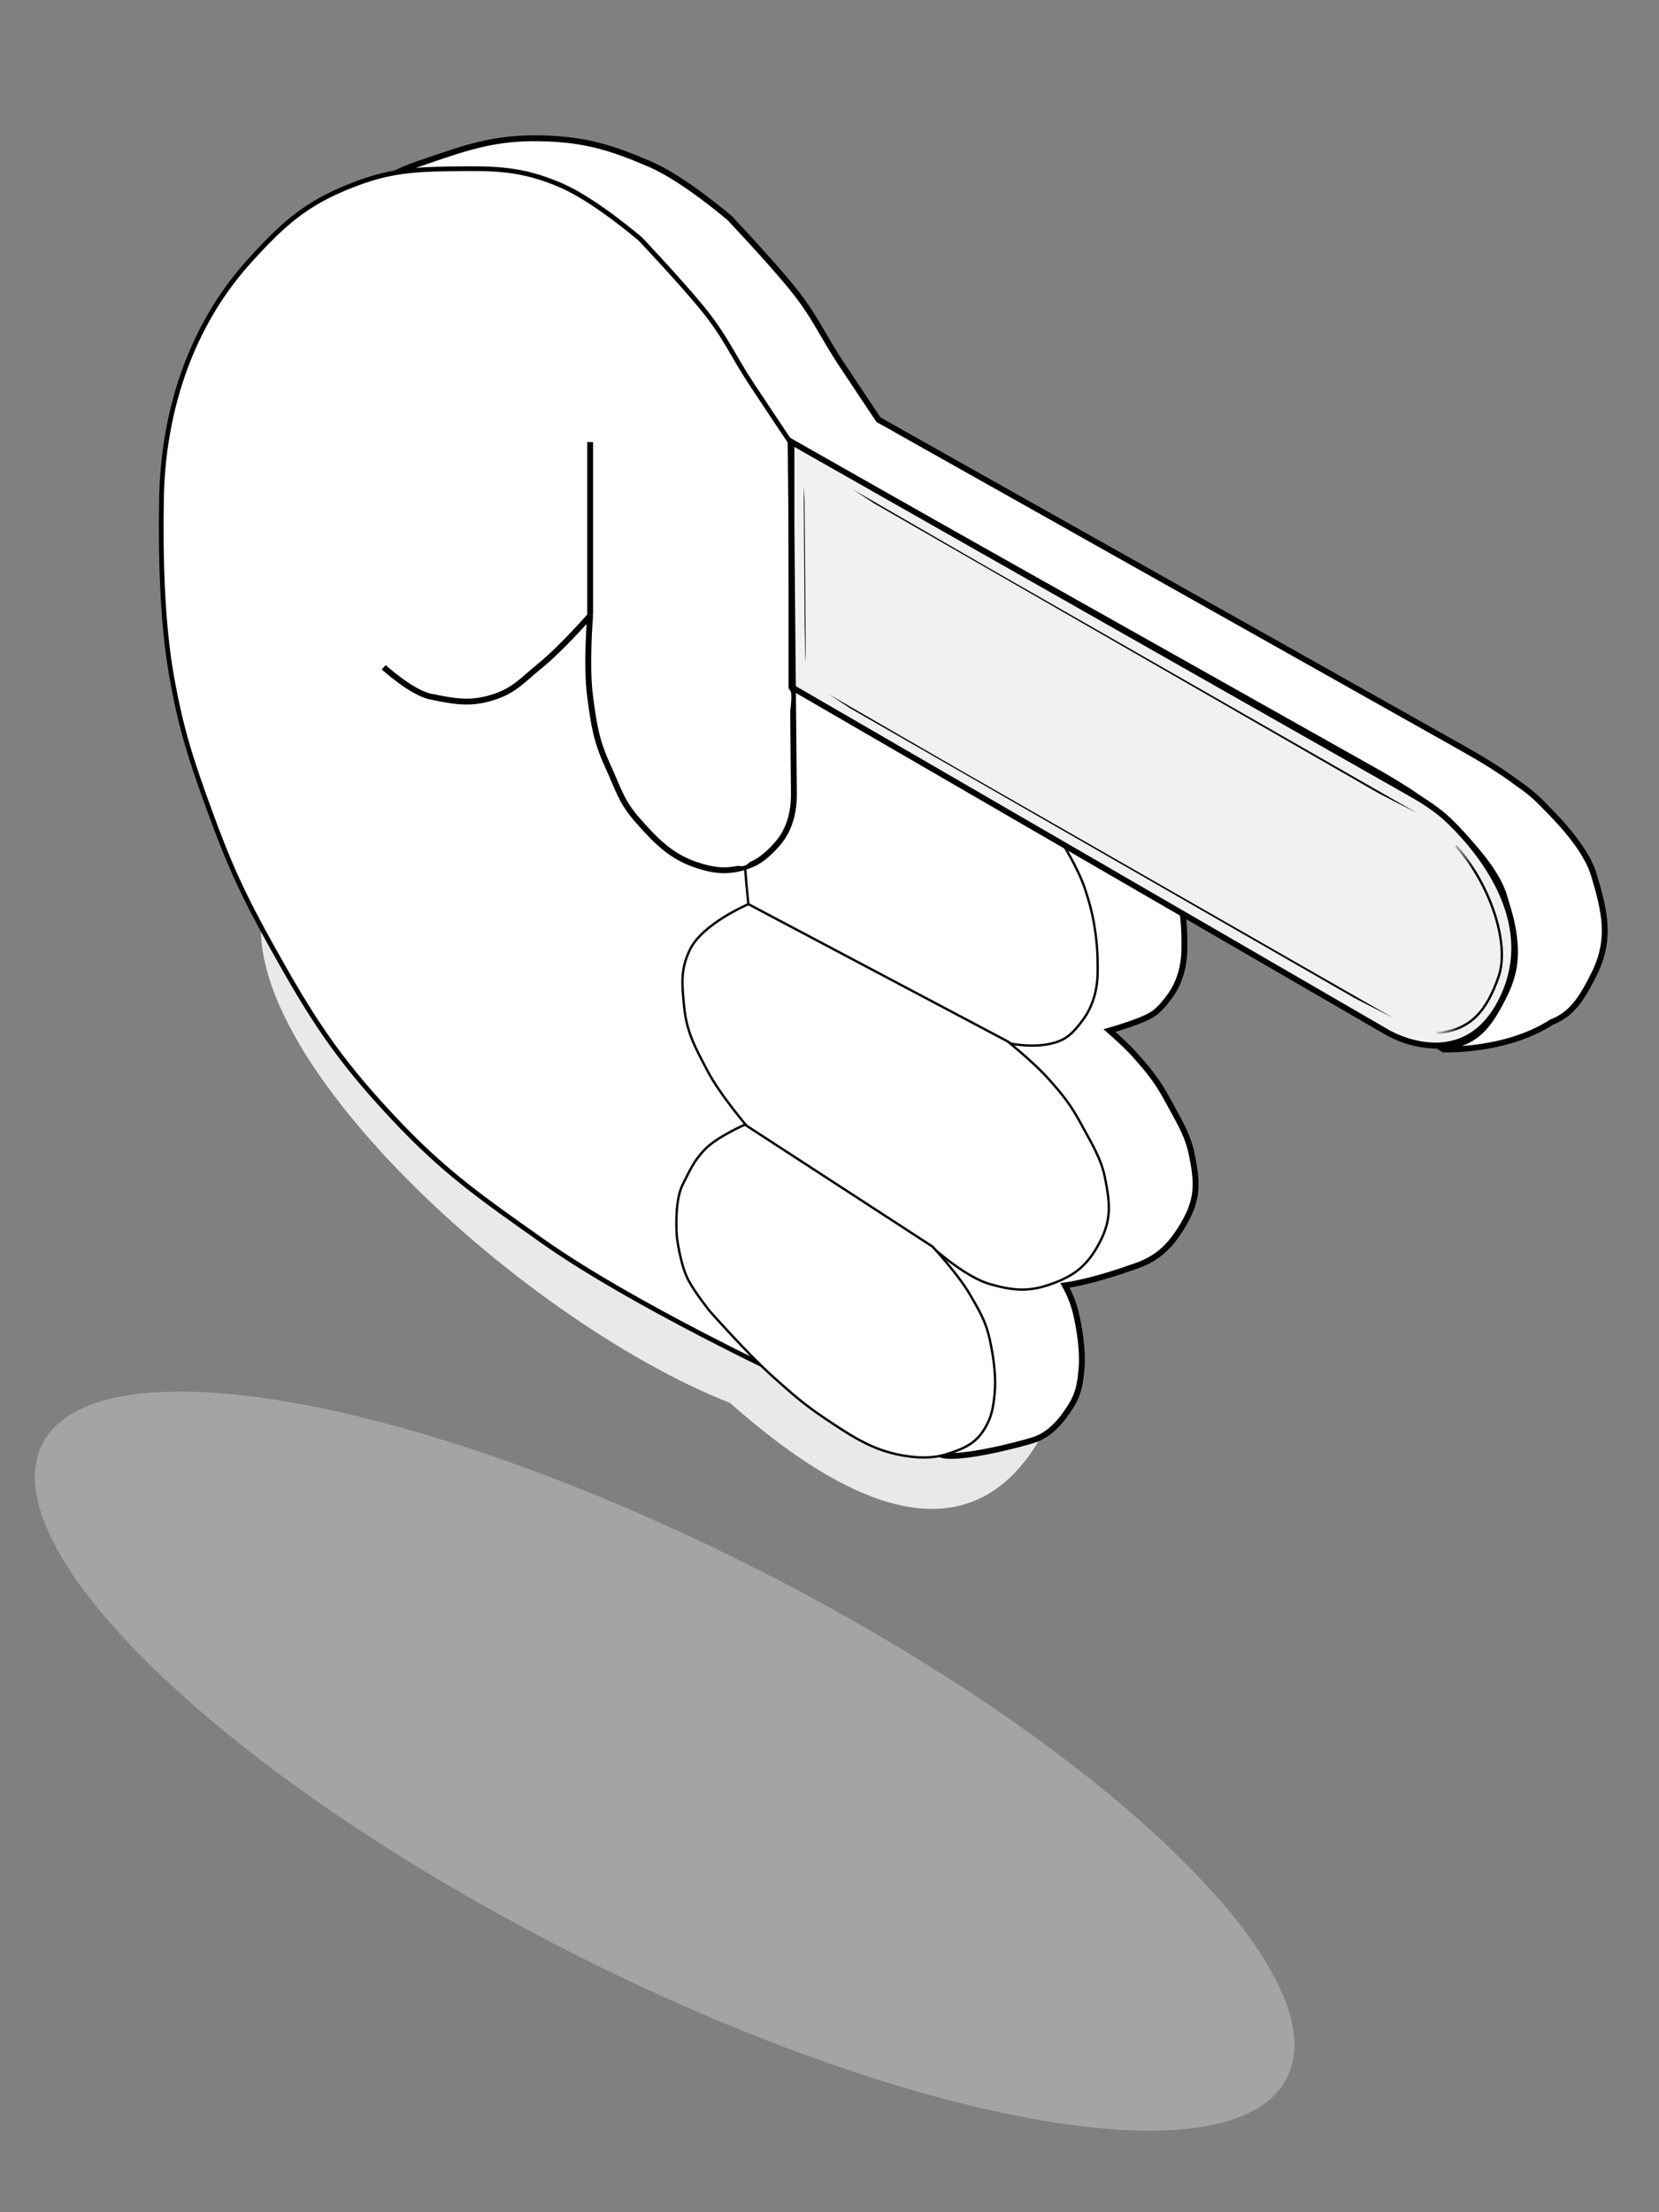 <svg width="168" height="224" viewBox="0 0 168 224" fill="none" xmlns="http://www.w3.org/2000/svg">
<rect x="0" y="0" width="168" height="224" fill="#808080" stroke="none"/>
<path d="M130.316 210.424C124.909 221.038 92.314 215.269 57.514 197.539C22.715 179.808 -1.113 156.831 4.295 146.218C9.702 135.604 42.297 141.373 77.097 159.103C111.897 176.833 135.724 199.81 130.316 210.424Z" fill="#D9D9D9" fill-opacity="0.4"/>
<path d="M106.152 144.135C100.571 155.416 90.359 156.604 73.935 142.063C52.057 133.422 21.39 104.684 27.119 90.18C32.848 75.676 55.228 70.923 77.106 79.565C98.984 88.206 106.152 129.529 106.152 144.135Z" fill="#E9E9E9"/>
<path fill-rule="evenodd" clip-rule="evenodd" d="M26.389 66.255C25.356 60.422 25.251 52.932 25.413 46.818C25.608 39.424 27.92 32.292 31.57 25.859L34.666 20.402C34.666 20.402 39.151 17.691 42.301 16.619C42.655 16.499 42.999 16.381 43.334 16.266L43.334 16.266C47.402 14.871 50.207 13.909 54.77 14.007C59.161 14.101 61.807 14.895 65.813 16.619C69.289 18.115 73.888 22.082 73.888 22.082C73.888 22.082 77.852 26.279 80.063 28.969C81.611 30.853 82.44 32.274 83.353 33.841C83.879 34.742 84.433 35.692 85.169 36.806C86.643 39.039 88.969 42.506 88.969 42.506L89.171 42.62V42.608L91.5 43.93L148.176 75.805C150.107 76.892 152.009 78.045 153.771 79.376C154.497 79.869 155.188 80.41 155.82 81.023C156.094 81.289 156.387 81.584 156.693 81.907C158.653 83.871 160.736 86.356 161.404 88.58C162.539 92.355 163.175 95.151 161.404 98.673C160.278 100.914 159.248 102.688 157.122 103.5C152.413 106.532 146.17 106.256 146.17 106.256L118.604 87.477C118.622 87.528 118.639 87.579 118.656 87.63C119.352 89.747 119.615 90.994 119.843 93.211C119.933 94.082 119.949 95.157 119.937 96.123C119.915 97.805 119.474 99.471 118.49 100.836C117.999 101.516 117.429 102.193 116.875 102.592C116.079 103.165 114.263 103.796 112.348 104.352C113.17 105.068 114.157 105.97 114.858 106.748C116.391 108.451 117.218 109.479 118.301 111.498C118.468 111.809 118.636 112.112 118.801 112.411L118.802 112.412C119.594 113.845 120.338 115.188 120.676 116.842C121.272 119.752 121.346 121.403 119.845 123.966C118.678 125.96 117.389 127.345 115.214 128.123C113.599 128.7 110.392 129.8 107.839 130.152C108.372 131.133 108.754 132.018 109.039 133.347C109.477 135.387 109.651 137.241 109.514 138.691C109.377 140.14 109.216 141.136 108.445 142.372C107.532 143.836 106.337 145.278 104.645 145.816C103.22 146.268 97.413 147.776 95.465 147.342C94.026 147.021 93.902 145.798 93.769 144.484C93.648 143.299 93.521 142.04 92.414 141.303C90.195 139.824 88.948 138.709 87.165 137.113L87.071 137.028C86.69 136.688 86.281 136.301 85.859 135.889C80.765 133.393 70.547 128.188 63.913 123.491L63.193 122.982C57.338 118.839 53.772 116.316 48.714 110.904C43.125 104.926 40.585 100.953 36.601 93.805C33.672 88.548 32.24 85.45 30.189 79.793C28.317 74.63 27.347 71.662 26.389 66.255ZM103.679 124.354C103.719 124.398 103.761 124.446 103.805 124.495C103.811 124.46 103.814 124.441 103.814 124.441L103.679 124.354Z" fill="white"/>
<path d="M25.413 46.818L25.116 46.81L25.413 46.818ZM26.389 66.255L26.681 66.204L26.389 66.255ZM31.57 25.859L31.312 25.712L31.57 25.859ZM34.666 20.402L34.513 20.148L34.446 20.188L34.408 20.255L34.666 20.402ZM42.301 16.619L42.206 16.338V16.338L42.301 16.619ZM43.334 16.266L43.238 15.985L43.238 15.985L43.334 16.266ZM43.334 16.266L43.431 16.547L43.431 16.547L43.334 16.266ZM54.77 14.007L54.763 14.304L54.77 14.007ZM65.813 16.619L65.93 16.347L65.813 16.619ZM73.888 22.082L74.104 21.878L74.093 21.867L74.082 21.857L73.888 22.082ZM80.063 28.969L79.833 29.157L80.063 28.969ZM83.353 33.841L83.097 33.99V33.99L83.353 33.841ZM85.169 36.806L85.416 36.643L85.169 36.806ZM88.969 42.506L88.722 42.671L88.761 42.73L88.823 42.765L88.969 42.506ZM89.171 42.62L89.026 42.879L89.468 43.127V42.62H89.171ZM89.171 42.608L89.318 42.349L88.874 42.097V42.608H89.171ZM91.5 43.93L91.353 44.188L91.354 44.188L91.5 43.93ZM148.176 75.805L148.031 76.064L148.176 75.805ZM153.771 79.376L153.592 79.612L153.598 79.617L153.604 79.621L153.771 79.376ZM155.82 81.023L156.027 80.81V80.81L155.82 81.023ZM156.693 81.907L156.477 82.111L156.483 82.117L156.693 81.907ZM161.404 88.58L161.12 88.665L161.404 88.58ZM161.404 98.673L161.139 98.54L161.404 98.673ZM157.122 103.5L157.016 103.223L156.987 103.234L156.962 103.25L157.122 103.5ZM146.17 106.256L146.003 106.501L146.072 106.549L146.157 106.552L146.17 106.256ZM118.604 87.477L118.771 87.231L118.03 86.726L118.323 87.574L118.604 87.477ZM118.656 87.63L118.374 87.723V87.723L118.656 87.63ZM119.843 93.211L120.139 93.181L119.843 93.211ZM119.937 96.123L119.64 96.119L119.937 96.123ZM118.49 100.836L118.249 100.662L118.49 100.836ZM116.875 102.592L117.048 102.833L116.875 102.592ZM112.348 104.352L112.266 104.067L111.743 104.218L112.153 104.576L112.348 104.352ZM114.858 106.748L115.078 106.55L114.858 106.748ZM118.301 111.498L118.563 111.358L118.301 111.498ZM118.801 112.411L119.062 112.269L119.061 112.268L118.801 112.411ZM118.802 112.412L118.541 112.555L118.542 112.556L118.802 112.412ZM120.676 116.842L120.385 116.901L120.676 116.842ZM119.845 123.966L120.101 124.117L119.845 123.966ZM115.214 128.123L115.114 127.843L115.214 128.123ZM107.839 130.152L107.798 129.858L107.373 129.916L107.578 130.294L107.839 130.152ZM109.039 133.347L109.329 133.285L109.039 133.347ZM108.445 142.372L108.193 142.215L108.445 142.372ZM104.645 145.816L104.735 146.098L104.645 145.816ZM95.465 147.342L95.529 147.052V147.052L95.465 147.342ZM93.769 144.484L93.473 144.514L93.769 144.484ZM92.414 141.303L92.579 141.056L92.414 141.303ZM87.165 137.113L87.363 136.892H87.363L87.165 137.113ZM87.071 137.028L87.269 136.807L87.269 136.807L87.071 137.028ZM85.859 135.889L86.066 135.677L86.032 135.643L85.99 135.622L85.859 135.889ZM63.913 123.491L64.085 123.249L64.085 123.249L63.913 123.491ZM63.193 122.982L63.365 122.74L63.365 122.74L63.193 122.982ZM48.714 110.904L48.497 111.107L48.714 110.904ZM36.601 93.805L36.342 93.949L36.601 93.805ZM30.189 79.793L29.91 79.894H29.91L30.189 79.793ZM103.805 124.495L103.583 124.692L103.995 125.159L104.098 124.544L103.805 124.495ZM103.679 124.354L103.842 124.105L103.458 124.551L103.679 124.354ZM103.814 124.441L104.106 124.495L104.142 124.301L103.976 124.193L103.814 124.441ZM25.116 46.81C24.954 52.928 25.058 60.443 26.097 66.307L26.681 66.204C25.654 60.401 25.548 52.935 25.709 46.826L25.116 46.81ZM31.312 25.712C27.642 32.18 25.312 39.359 25.116 46.81L25.709 46.826C25.903 39.489 28.198 32.404 31.828 26.005L31.312 25.712ZM34.408 20.255L31.312 25.712L31.828 26.005L34.924 20.548L34.408 20.255ZM42.206 16.338C40.606 16.882 38.68 17.838 37.162 18.651C36.401 19.058 35.74 19.432 35.268 19.704C35.032 19.84 34.844 19.951 34.714 20.027C34.649 20.066 34.599 20.096 34.565 20.116C34.548 20.126 34.535 20.134 34.526 20.139C34.522 20.142 34.519 20.144 34.516 20.145C34.515 20.146 34.514 20.146 34.514 20.147C34.513 20.147 34.513 20.147 34.513 20.147C34.513 20.147 34.513 20.147 34.513 20.147C34.513 20.148 34.513 20.148 34.666 20.402C34.82 20.656 34.82 20.656 34.82 20.656C34.82 20.656 34.82 20.656 34.82 20.655C34.82 20.655 34.82 20.655 34.821 20.655C34.821 20.655 34.822 20.654 34.823 20.654C34.825 20.653 34.828 20.651 34.832 20.648C34.841 20.643 34.853 20.636 34.87 20.626C34.903 20.606 34.952 20.576 35.016 20.538C35.144 20.463 35.331 20.353 35.565 20.218C36.032 19.949 36.688 19.578 37.443 19.174C38.955 18.364 40.846 17.428 42.397 16.9L42.206 16.338ZM43.238 15.985C42.903 16.1 42.559 16.218 42.206 16.338L42.397 16.9C42.751 16.78 43.095 16.662 43.43 16.547L43.238 15.985ZM43.238 15.985L43.238 15.985L43.43 16.547L43.431 16.547L43.238 15.985ZM54.776 13.71C50.156 13.611 47.308 14.589 43.238 15.985L43.431 16.547C47.496 15.152 50.257 14.207 54.763 14.304L54.776 13.71ZM65.93 16.347C61.901 14.613 59.217 13.805 54.776 13.71L54.763 14.304C59.106 14.397 61.713 15.178 65.696 16.892L65.93 16.347ZM73.888 22.082C74.082 21.857 74.082 21.857 74.082 21.857C74.082 21.857 74.082 21.857 74.081 21.857C74.081 21.856 74.081 21.856 74.081 21.856C74.08 21.855 74.079 21.855 74.078 21.854C74.076 21.852 74.072 21.849 74.068 21.845C74.059 21.837 74.045 21.826 74.028 21.811C73.993 21.781 73.941 21.737 73.874 21.681C73.741 21.569 73.546 21.407 73.302 21.208C72.814 20.811 72.128 20.266 71.331 19.673C69.744 18.492 67.702 17.109 65.93 16.347L65.696 16.892C67.4 17.625 69.396 18.973 70.977 20.15C71.765 20.736 72.445 21.276 72.928 21.669C73.169 21.865 73.361 22.025 73.493 22.136C73.558 22.191 73.609 22.234 73.643 22.263C73.66 22.277 73.673 22.288 73.681 22.296C73.686 22.299 73.689 22.302 73.691 22.304C73.692 22.305 73.693 22.305 73.693 22.306C73.694 22.306 73.694 22.306 73.694 22.306C73.694 22.306 73.694 22.306 73.694 22.306C73.694 22.306 73.694 22.306 73.888 22.082ZM80.292 28.78C79.182 27.429 77.633 25.702 76.365 24.316C75.731 23.623 75.166 23.013 74.759 22.577C74.556 22.359 74.392 22.184 74.279 22.064C74.222 22.004 74.179 21.957 74.149 21.926C74.134 21.91 74.123 21.898 74.115 21.89C74.111 21.886 74.109 21.883 74.107 21.881C74.106 21.88 74.105 21.879 74.104 21.879C74.104 21.878 74.104 21.878 74.104 21.878C74.104 21.878 74.104 21.878 74.104 21.878C74.104 21.878 74.104 21.878 73.888 22.082C73.672 22.285 73.672 22.285 73.672 22.285C73.672 22.285 73.672 22.286 73.672 22.286C73.672 22.286 73.672 22.286 73.673 22.286C73.673 22.287 73.674 22.287 73.675 22.288C73.677 22.29 73.68 22.293 73.683 22.297C73.691 22.305 73.702 22.317 73.717 22.333C73.746 22.364 73.79 22.41 73.846 22.47C73.959 22.59 74.122 22.765 74.325 22.982C74.731 23.417 75.294 24.025 75.927 24.717C77.194 26.102 78.734 27.819 79.833 29.157L80.292 28.78ZM83.61 33.691C82.695 32.122 81.856 30.684 80.292 28.78L79.833 29.157C81.365 31.022 82.185 32.426 83.097 33.99L83.61 33.691ZM85.416 36.643C84.686 35.536 84.136 34.593 83.61 33.691L83.097 33.99C83.623 34.892 84.181 35.848 84.921 36.97L85.416 36.643ZM88.969 42.506C89.215 42.341 89.215 42.341 89.215 42.341C89.215 42.341 89.215 42.341 89.215 42.34C89.215 42.34 89.215 42.34 89.215 42.34C89.215 42.34 89.214 42.339 89.213 42.338C89.212 42.337 89.211 42.334 89.209 42.331C89.204 42.324 89.198 42.314 89.189 42.301C89.171 42.275 89.146 42.237 89.112 42.187C89.046 42.088 88.949 41.944 88.829 41.764C88.588 41.404 88.251 40.901 87.868 40.328C87.103 39.183 86.153 37.758 85.416 36.643L84.921 36.97C85.659 38.087 86.609 39.512 87.375 40.658C87.758 41.231 88.094 41.735 88.336 42.095C88.456 42.275 88.553 42.419 88.619 42.518C88.653 42.568 88.678 42.606 88.696 42.632C88.704 42.645 88.711 42.655 88.715 42.661C88.718 42.665 88.719 42.667 88.721 42.669C88.721 42.67 88.721 42.67 88.722 42.671C88.722 42.671 88.722 42.671 88.722 42.671C88.722 42.671 88.722 42.671 88.722 42.671C88.722 42.671 88.722 42.671 88.969 42.506ZM89.317 42.361L89.114 42.247L88.823 42.765L89.026 42.879L89.317 42.361ZM88.874 42.608V42.62H89.468V42.608H88.874ZM91.647 43.672L89.318 42.349L89.025 42.866L91.353 44.188L91.647 43.672ZM148.322 75.547L91.645 43.671L91.354 44.188L148.031 76.064L148.322 75.547ZM153.95 79.139C152.173 77.797 150.258 76.636 148.322 75.547L148.031 76.064C149.957 77.148 151.846 78.294 153.592 79.612L153.95 79.139ZM156.027 80.81C155.38 80.182 154.675 79.631 153.938 79.13L153.604 79.621C154.32 80.108 154.997 80.637 155.614 81.236L156.027 80.81ZM156.908 81.703C156.6 81.377 156.303 81.078 156.027 80.81L155.614 81.236C155.884 81.499 156.174 81.791 156.477 82.111L156.908 81.703ZM161.689 88.494C160.997 86.192 158.863 83.661 156.903 81.697L156.483 82.117C158.443 84.081 160.475 86.519 161.12 88.665L161.689 88.494ZM161.669 98.807C163.495 95.174 162.825 92.277 161.689 88.494L161.12 88.665C162.252 92.433 162.854 95.129 161.139 98.54L161.669 98.807ZM157.228 103.777C159.472 102.919 160.546 101.042 161.669 98.807L161.139 98.54C160.01 100.786 159.023 102.456 157.016 103.223L157.228 103.777ZM146.17 106.256C146.157 106.552 146.157 106.552 146.157 106.552C146.157 106.552 146.157 106.552 146.157 106.552C146.157 106.552 146.158 106.552 146.158 106.552C146.159 106.552 146.161 106.553 146.162 106.553C146.166 106.553 146.171 106.553 146.177 106.553C146.19 106.554 146.208 106.554 146.233 106.555C146.281 106.556 146.353 106.558 146.444 106.559C146.628 106.56 146.895 106.559 147.228 106.548C147.896 106.527 148.835 106.466 149.922 106.309C152.093 105.996 154.878 105.298 157.283 103.749L156.962 103.25C154.657 104.734 151.966 105.414 149.838 105.721C148.776 105.874 147.859 105.934 147.209 105.955C146.884 105.965 146.626 105.966 146.45 105.965C146.362 105.964 146.294 105.963 146.249 105.961C146.226 105.961 146.21 105.96 146.198 105.96C146.193 105.96 146.189 105.959 146.186 105.959C146.185 105.959 146.184 105.959 146.183 105.959C146.183 105.959 146.183 105.959 146.183 105.959C146.183 105.959 146.183 105.959 146.183 105.959C146.183 105.959 146.183 105.959 146.17 106.256ZM118.437 87.722L146.003 106.501L146.337 106.01L118.771 87.231L118.437 87.722ZM118.938 87.537C118.92 87.485 118.903 87.432 118.884 87.379L118.323 87.574C118.341 87.624 118.358 87.673 118.374 87.723L118.938 87.537ZM120.139 93.181C119.908 90.943 119.641 89.674 118.938 87.537L118.374 87.723C119.063 89.819 119.322 91.046 119.548 93.241L120.139 93.181ZM120.233 96.126C120.246 95.157 120.23 94.068 120.139 93.181L119.548 93.241C119.636 94.095 119.652 95.157 119.64 96.119L120.233 96.126ZM118.73 101.009C119.757 99.585 120.212 97.857 120.233 96.126L119.64 96.119C119.619 97.754 119.19 99.356 118.249 100.662L118.73 101.009ZM117.048 102.833C117.643 102.405 118.236 101.695 118.73 101.009L118.249 100.662C117.762 101.337 117.215 101.981 116.701 102.351L117.048 102.833ZM112.431 104.637C113.392 104.358 114.333 104.058 115.136 103.756C115.932 103.456 116.616 103.144 117.048 102.833L116.701 102.351C116.337 102.613 115.716 102.903 114.927 103.2C114.144 103.495 113.219 103.79 112.266 104.067L112.431 104.637ZM115.078 106.55C114.365 105.757 113.367 104.845 112.543 104.128L112.153 104.576C112.974 105.29 113.949 106.182 114.637 106.947L115.078 106.55ZM118.563 111.358C117.465 109.31 116.62 108.262 115.078 106.55L114.637 106.947C116.161 108.64 116.972 109.648 118.04 111.638L118.563 111.358ZM119.061 112.268C118.895 111.968 118.729 111.667 118.563 111.358L118.04 111.638C118.207 111.951 118.376 112.256 118.542 112.555L119.061 112.268ZM119.062 112.27L119.062 112.269L118.541 112.554L118.541 112.555L119.062 112.27ZM120.967 116.782C120.618 115.077 119.851 113.696 119.062 112.269L118.542 112.556C119.337 113.993 120.057 115.299 120.385 116.901L120.967 116.782ZM120.101 124.117C120.868 122.806 121.244 121.711 121.343 120.56C121.442 119.417 121.266 118.241 120.967 116.782L120.385 116.901C120.683 118.353 120.842 119.457 120.751 120.509C120.661 121.551 120.323 122.563 119.589 123.816L120.101 124.117ZM115.314 128.402C117.577 127.593 118.912 126.147 120.101 124.117L119.589 123.816C118.443 125.774 117.202 127.097 115.114 127.843L115.314 128.402ZM107.879 130.446C110.467 130.09 113.702 128.978 115.314 128.402L115.114 127.843C113.497 128.421 110.317 129.511 107.798 129.858L107.879 130.446ZM109.329 133.285C109.037 131.922 108.643 131.01 108.1 130.01L107.578 130.294C108.1 131.255 108.47 132.114 108.749 133.409L109.329 133.285ZM109.809 138.719C109.95 137.228 109.77 135.341 109.329 133.285L108.749 133.409C109.183 135.434 109.351 137.254 109.218 138.663L109.809 138.719ZM108.697 142.529C109.505 141.234 109.671 140.182 109.809 138.719L109.218 138.663C109.083 140.099 108.927 141.039 108.193 142.215L108.697 142.529ZM104.735 146.098C106.533 145.527 107.775 144.006 108.697 142.529L108.193 142.215C107.288 143.666 106.141 145.029 104.555 145.533L104.735 146.098ZM95.4 147.631C95.938 147.751 96.707 147.733 97.551 147.645C98.405 147.557 99.368 147.393 100.31 147.202C102.193 146.821 104.011 146.329 104.735 146.098L104.555 145.533C103.854 145.755 102.057 146.243 100.192 146.62C99.261 146.809 98.318 146.969 97.49 147.055C96.653 147.142 95.966 147.149 95.529 147.052L95.4 147.631ZM93.473 144.514C93.538 145.157 93.605 145.844 93.856 146.406C94.12 146.998 94.585 147.45 95.4 147.631L95.529 147.052C94.906 146.913 94.589 146.593 94.398 146.164C94.194 145.706 94.132 145.125 94.064 144.454L93.473 144.514ZM92.25 141.55C93.222 142.198 93.35 143.3 93.473 144.514L94.064 144.454C93.947 143.298 93.82 141.883 92.579 141.056L92.25 141.55ZM86.967 137.334C88.752 138.931 90.011 140.059 92.25 141.55L92.579 141.056C90.378 139.59 89.145 138.486 87.363 136.892L86.967 137.334ZM86.873 137.249L86.967 137.334L87.363 136.892L87.269 136.807L86.873 137.249ZM85.651 136.101C86.075 136.515 86.488 136.905 86.873 137.249L87.269 136.807C86.892 136.47 86.486 136.087 86.066 135.677L85.651 136.101ZM63.742 123.734C70.397 128.446 80.635 133.66 85.728 136.156L85.99 135.622C80.895 133.126 70.696 127.93 64.085 123.249L63.742 123.734ZM63.022 123.224L63.742 123.734L64.085 123.249L63.365 122.74L63.022 123.224ZM48.497 111.107C53.578 116.542 57.164 119.08 63.022 123.224L63.365 122.74C57.512 118.598 53.967 116.09 48.93 110.701L48.497 111.107ZM36.342 93.949C40.333 101.11 42.886 105.105 48.497 111.107L48.93 110.701C43.364 104.747 40.837 100.796 36.861 93.66L36.342 93.949ZM29.91 79.894C31.967 85.567 33.405 88.679 36.342 93.949L36.861 93.66C33.938 88.417 32.514 85.333 30.468 79.691L29.91 79.894ZM26.097 66.307C27.059 71.738 28.035 74.724 29.91 79.894L30.468 79.691C28.599 74.537 27.635 71.587 26.681 66.204L26.097 66.307ZM104.027 124.299C103.983 124.249 103.941 124.201 103.901 124.156L103.458 124.551C103.497 124.595 103.539 124.642 103.583 124.692L104.027 124.299ZM103.814 124.441C103.522 124.388 103.522 124.388 103.522 124.388C103.522 124.388 103.522 124.388 103.522 124.388C103.522 124.388 103.522 124.388 103.522 124.388C103.522 124.388 103.522 124.388 103.522 124.388C103.522 124.388 103.522 124.388 103.522 124.389C103.522 124.389 103.522 124.389 103.522 124.389C103.522 124.389 103.522 124.389 103.522 124.39C103.522 124.39 103.522 124.391 103.521 124.393C103.521 124.395 103.52 124.399 103.519 124.404C103.518 124.414 103.515 124.428 103.512 124.446L104.098 124.544C104.101 124.527 104.103 124.514 104.104 124.506C104.105 124.502 104.105 124.499 104.106 124.497C104.106 124.496 104.106 124.495 104.106 124.495C104.106 124.495 104.106 124.495 104.106 124.495C104.106 124.495 104.106 124.495 104.106 124.495C104.106 124.495 104.106 124.495 104.106 124.495C104.106 124.495 104.106 124.495 104.106 124.495C104.106 124.495 104.106 124.495 104.106 124.495C104.106 124.495 104.106 124.495 103.814 124.441ZM103.517 124.602L103.652 124.69L103.976 124.193L103.842 124.105L103.517 124.602Z" fill="black"/>
<path d="M16.356 50.43C16.25 56.243 16.414 63.021 17.366 68.394C18.323 73.801 19.294 76.769 21.166 81.931C23.217 87.589 24.648 90.687 27.578 95.944C31.562 103.092 34.102 107.065 39.69 113.043C44.953 118.673 48.6 121.177 54.89 125.63C64.021 132.096 79.945 139.524 79.945 139.524L80.539 69.819L141.575 104.731C141.575 104.731 144.98 106.397 147.156 105.918C149.942 105.306 151.099 103.361 152.381 100.812C154.151 97.29 153.515 94.494 152.381 90.719C151.7 88.452 149.549 85.914 147.556 83.933C145.105 81.497 142.165 79.638 139.153 77.944L79.945 44.645C79.945 44.645 77.619 41.178 76.145 38.945C74.133 35.897 73.479 34.076 71.039 31.108C68.829 28.418 64.864 24.221 64.864 24.221C64.864 24.221 60.266 20.254 56.79 18.758C52.783 17.034 50.107 17.035 45.746 17.096C41.752 17.151 39.375 17.307 35.653 18.758C30.986 20.577 28.692 22.653 25.322 26.358C25.021 26.689 24.708 27.05 24.388 27.434C19.046 33.841 16.508 42.089 16.356 50.43Z" fill="white" stroke="black" stroke-width="0.475"/>
<path d="M107.497 85.254L80.304 69.461C80.304 69.461 75.019 79.103 75.317 85.849C75.405 87.86 75.792 91.667 75.792 91.667L102.391 105.679C102.391 105.679 106.058 106.43 108.091 104.967C108.646 104.567 109.216 103.89 109.706 103.21C110.69 101.845 111.132 100.18 111.153 98.497C111.165 97.532 111.149 96.456 111.06 95.586C110.832 93.369 110.568 92.121 109.872 90.005C109.172 87.875 107.497 85.254 107.497 85.254Z" fill="white" stroke="black" stroke-width="0.237"/>
<path d="M102.034 105.444L75.791 91.551C75.791 91.551 71.12 93.528 69.853 96.182C68.909 98.16 69.058 99.581 69.26 101.763C69.514 104.509 70.359 105.969 71.635 108.413C72.957 110.946 75.91 114.351 75.91 114.351L95.028 126.819C95.028 126.819 97.95 129.372 100.253 130.025C102.573 130.683 104.157 130.837 106.428 130.025C108.603 129.248 109.891 128.338 111.059 126.344C112.56 123.78 112.486 122.13 111.89 119.219C111.48 117.22 110.48 115.674 109.515 113.876C108.432 111.857 107.604 110.828 106.071 109.126C104.644 107.54 102.034 105.444 102.034 105.444Z" fill="white" stroke="black" stroke-width="0.237"/>
<path d="M94.433 126.225L75.433 113.875C75.433 113.875 72.601 115.116 71.396 116.369C70.236 117.574 69.899 118.441 69.14 119.932C68.228 121.72 68.546 125.275 68.546 125.275C68.546 125.275 68.895 128.126 69.733 129.669C70.454 130.995 71.871 132.756 71.871 132.756C71.871 132.756 75.734 137.125 78.283 139.406L78.378 139.491C80.161 141.087 81.407 142.202 83.627 143.681C85.96 145.236 88.015 146.633 90.751 147.243C92.7 147.678 94.433 147.696 95.858 147.243C97.549 146.706 98.744 146.214 99.657 144.75C100.428 143.514 100.589 142.518 100.726 141.068C100.863 139.619 100.689 137.765 100.251 135.725C99.837 133.796 99.22 132.802 98.233 131.094C97.025 129.006 94.433 126.225 94.433 126.225Z" fill="white" stroke="black" stroke-width="0.237"/>
<path d="M80.148 69.564V44.746L142.874 80.36C144.279 81.157 145.639 82.037 146.798 83.162C150.064 86.334 156.207 93.792 151.812 101.745C147.875 108.869 140.591 104.594 140.591 104.594L80.148 69.564Z" fill="#F1F1F1" stroke="black" stroke-width="0.594"/>
<path d="M81.481 63.063L81.562 67.047L81.595 66.338L81.536 58.379L81.47 50.637L81.384 49.299L81.481 63.063Z" fill="black"/>
<path d="M96.962 77.823L83.945 70.305L86.05 71.69L137.175 101.062L141.109 103.085L96.962 77.823Z" fill="black"/>
<path d="M99.415 57.096L86.398 49.578L88.503 50.963L139.628 80.335L143.562 82.359L99.415 57.096Z" fill="black"/>
<path d="M80.064 44.766L80.395 80.338C80.412 82.159 79.974 83.989 78.788 85.37C78.041 86.24 77.108 87.121 76.146 87.514C74.043 88.375 72.472 88.264 70.327 87.514C67.877 86.659 66.347 85.065 64.627 83.121C62.88 81.146 62.638 79.937 61.54 77.54C60.365 74.973 60.131 73.332 59.759 70.534C59.337 67.362 59.759 62.34 59.759 62.34M59.759 44.766V62.34M59.759 62.34C59.759 62.34 56.846 65.673 54.653 67.446C52.992 68.789 52.162 69.847 50.14 70.534C47.725 71.354 46.108 71.046 43.609 70.534C41.669 70.136 38.859 67.565 38.859 67.565" stroke="black" stroke-width="0.594"/>
<path d="M147.568 85.635C147.524 85.587 147.449 85.583 147.4 85.627C147.351 85.671 147.348 85.746 147.392 85.794L147.568 85.635ZM147.392 85.794C149.042 87.622 150.4 90.041 151.197 92.432C151.995 94.826 152.224 97.171 151.642 98.857L151.867 98.934C152.473 97.177 152.227 94.772 151.422 92.357C150.616 89.938 149.242 87.489 147.568 85.635L147.392 85.794ZM151.642 98.857C151.051 100.571 150.346 101.917 149.371 102.863C148.399 103.806 147.15 104.36 145.453 104.477L145.469 104.714C147.215 104.594 148.519 104.02 149.536 103.033C150.55 102.05 151.27 100.664 151.867 98.934L151.642 98.857Z" fill="url(#paint0_linear_4164_26802)"/>
<path d="M78.215 79.079C76.532 83.681 77.178 90.226 73.226 86.701C72.153 86.309 72.649 82.26 74.332 77.659C76.015 73.057 78.955 69.528 80.027 69.92C80.384 70.276 79.898 74.477 78.215 79.079Z" fill="white"/>
<defs>
<linearGradient id="paint0_linear_4164_26802" x1="148.43" y1="97.827" x2="145.698" y2="97.59" gradientUnits="userSpaceOnUse">
<stop/>
<stop offset="1" stop-opacity="0"/>
</linearGradient>
</defs>
</svg>
